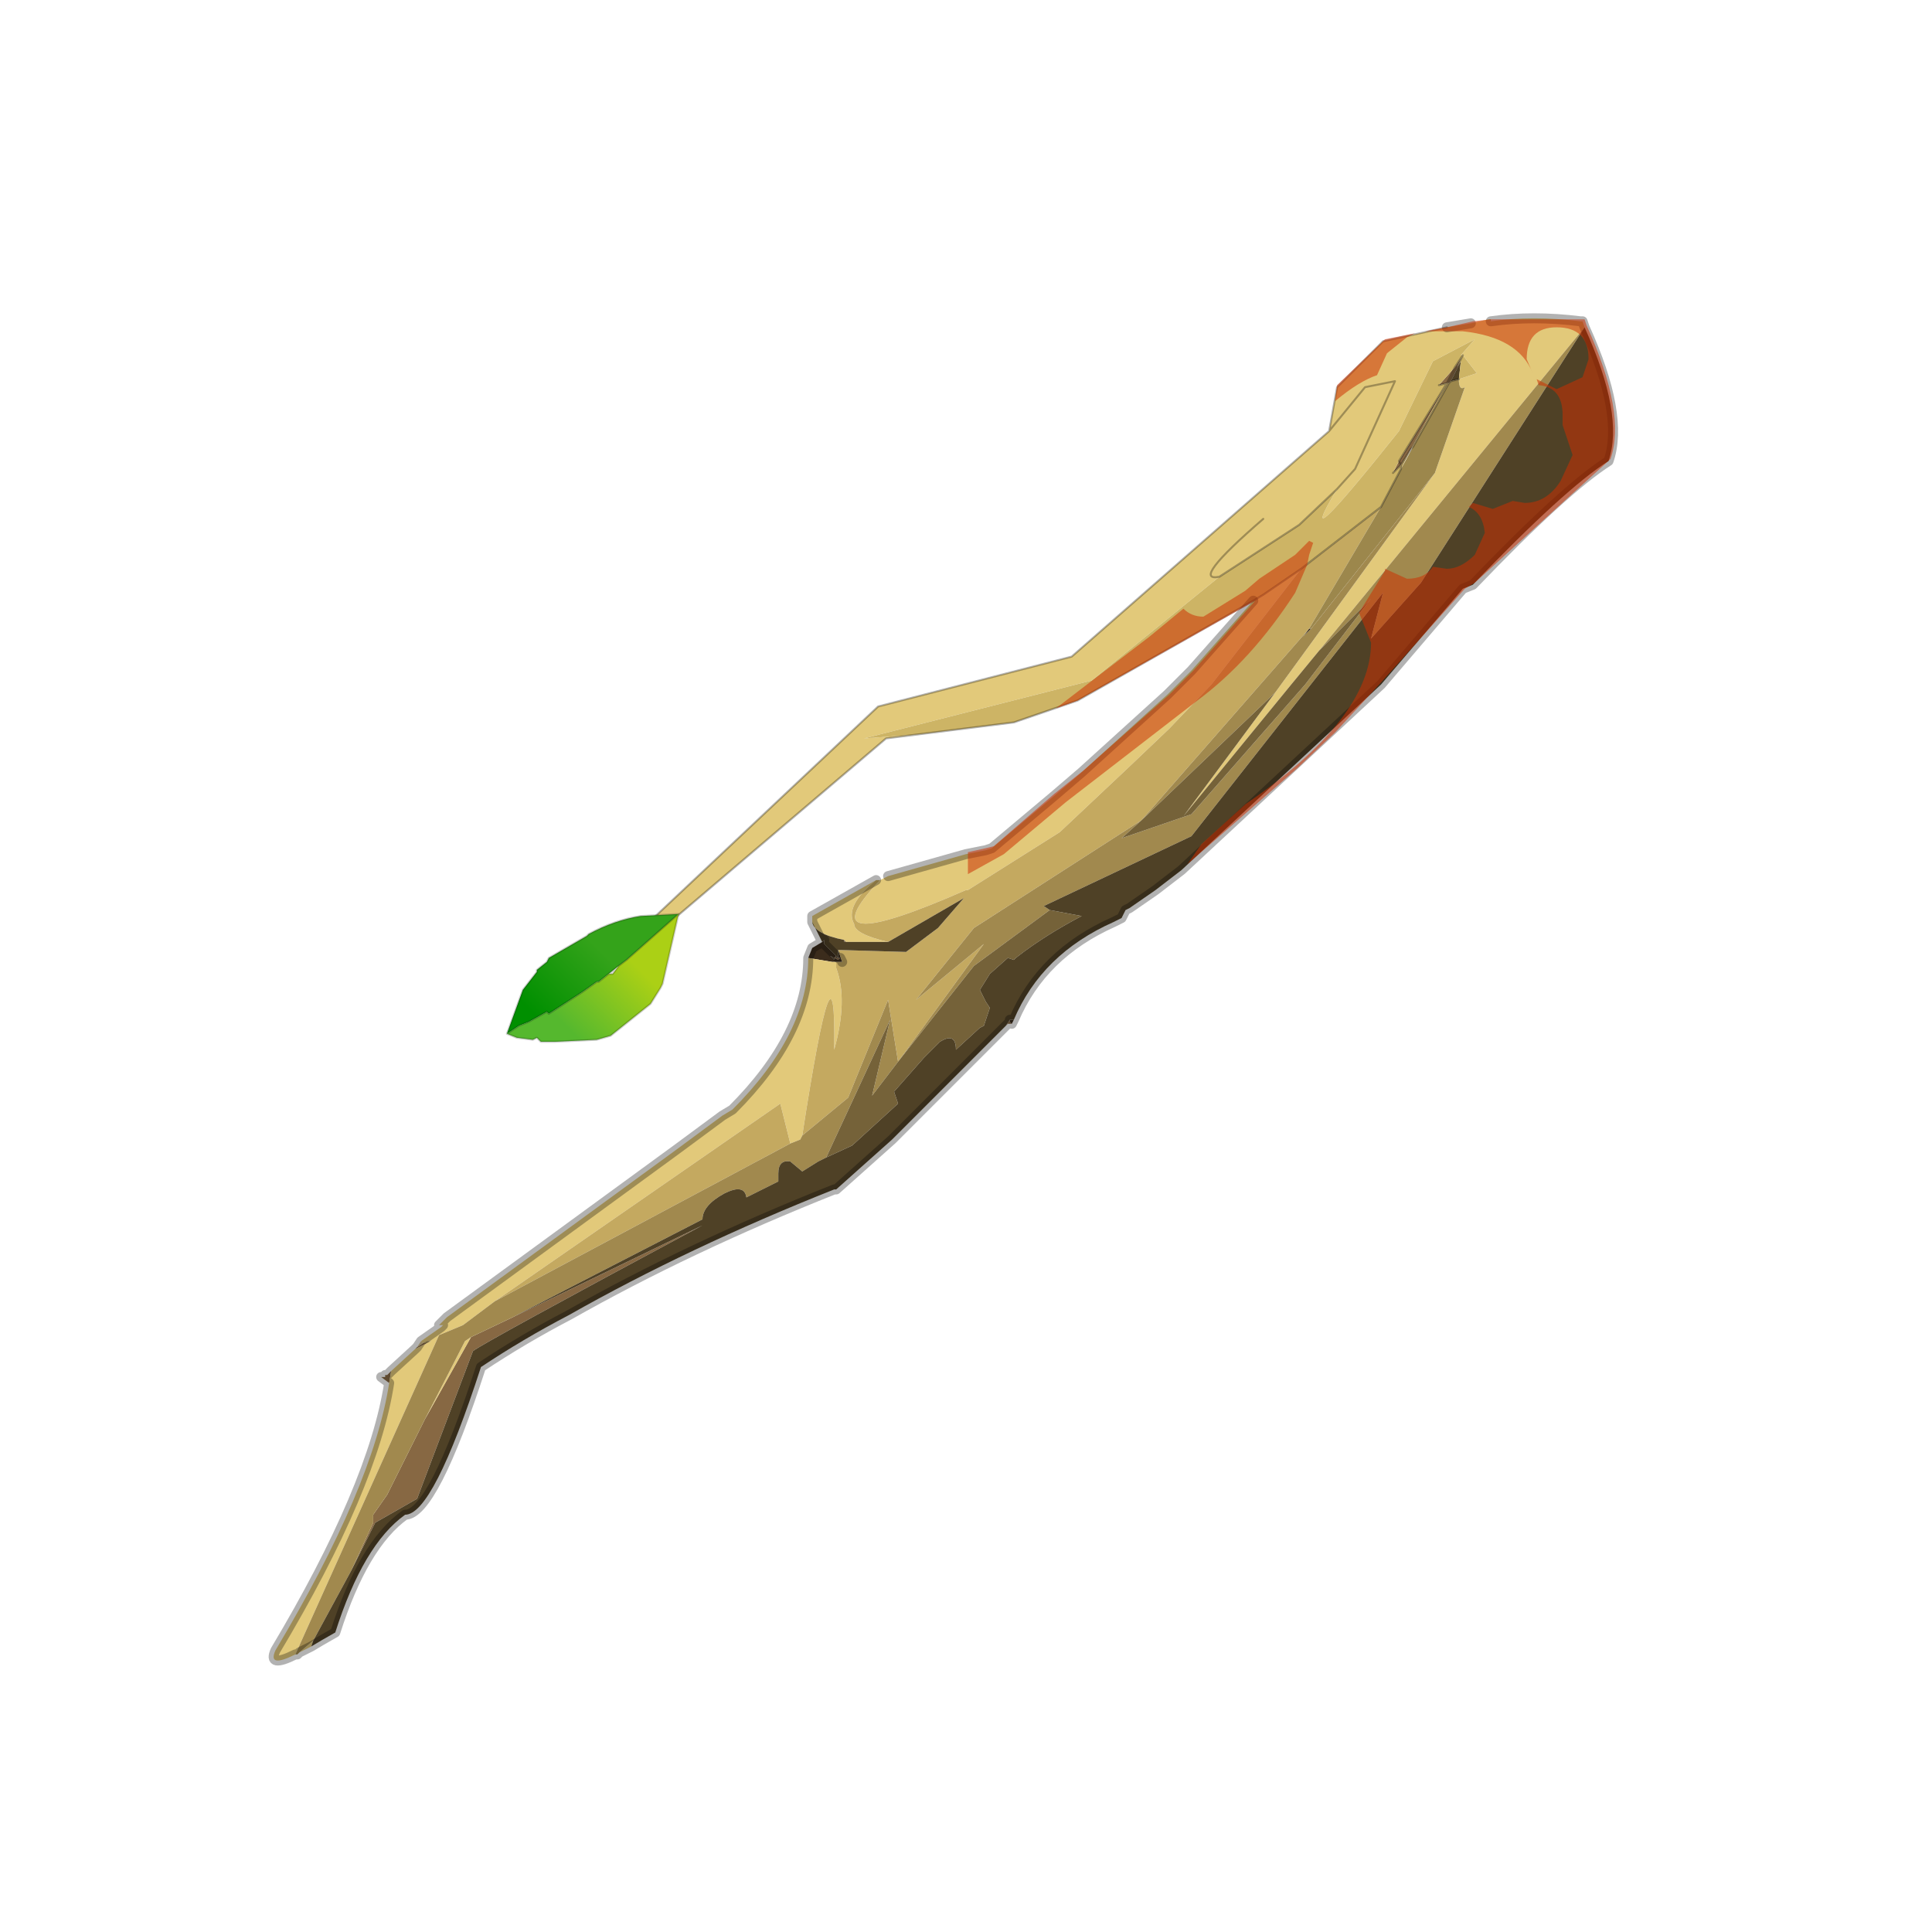 <?xml version="1.0" encoding="UTF-8" standalone="no"?>
<svg xmlns:xlink="http://www.w3.org/1999/xlink" height="440.0px" width="440.0px" xmlns="http://www.w3.org/2000/svg">
  <g transform="matrix(10.0, 0.0, 0.0, 10.0, 0.0, 0.0)">
    <use height="44.0" transform="matrix(0.909, 0.0, 0.0, 0.909, 2.0, 2.0)" width="44.0" xlink:href="#sprite0"/>
  </g>
  <defs>
    <g id="sprite0" transform="matrix(1.0, 0.0, 0.0, 1.0, 0.0, 0.0)">
      <use height="44.0" transform="matrix(1.0, 0.0, 0.0, 1.0, 0.0, 0.0)" width="44.0" xlink:href="#shape0"/>
    </g>
    <g id="shape0" transform="matrix(1.0, 0.0, 0.0, 1.0, 0.0, 0.0)">
      <path d="M44.0 44.0 L0.0 44.0 0.0 0.0 44.0 0.0 44.0 44.0" fill="#43adca" fill-opacity="0.0" fill-rule="evenodd" stroke="none"/>
      <path d="M23.15 23.45 L23.05 23.45 23.1 23.4 23.05 23.45 23.0 23.5 23.1 23.35 23.1 23.4 23.15 23.45 M7.55 32.45 L7.35 32.3 7.45 32.3 7.45 32.25 7.5 32.25 7.6 32.15 7.55 32.45 M8.2 31.6 L8.25 31.55 8.4 31.45 8.45 31.45 8.5 31.45 8.2 31.6 M34.05 7.4 L34.25 7.0 34.05 7.4 33.85 7.45 34.25 7.0 34.45 6.7 34.3 7.0 34.1 7.4 34.3 7.0 34.4 6.85 34.15 7.35 34.1 7.4 34.05 7.4 33.15 9.05 32.9 9.45 32.85 9.35 32.9 9.45 32.7 9.65 32.85 9.35 34.05 7.4 M10.65 30.8 L15.4 28.5 Q9.9 31.45 9.65 31.65 L8.25 35.35 7.2 35.95 6.6 37.15 7.15 35.95 7.15 35.75 7.5 35.25 8.45 33.35 9.6 31.3 10.65 30.8 M18.7 21.8 L18.75 21.75 18.75 21.8 18.8 21.8 18.85 21.8 18.8 21.8 18.85 21.8 18.7 21.8 18.85 21.8 18.8 21.85 18.7 21.8" fill="#876843" fill-rule="evenodd" stroke="none"/>
      <path d="M23.2 23.35 L23.15 23.45 23.1 23.4 23.2 23.35 23.1 23.4 23.1 23.35 23.2 23.35 M18.05 21.8 L18.15 21.55 18.4 21.4 18.45 21.35 18.45 21.45 18.8 21.8 18.8 21.6 18.9 21.9 18.65 21.9 18.05 21.8 M18.8 21.8 L18.75 21.8 18.75 21.75 18.7 21.8 18.6 21.75 18.7 21.85 18.7 21.8 18.8 21.85 18.85 21.8 18.8 21.8 M18.9 21.9 L18.85 21.8 18.9 21.9 M18.45 21.45 L18.4 21.4 18.45 21.45" fill="#3b2c1c" fill-rule="evenodd" stroke="none"/>
      <path d="M19.0 21.4 L18.95 21.4 18.95 21.35 19.0 21.4" fill="#695034" fill-rule="evenodd" stroke="none"/>
      <path d="M8.25 31.55 L8.35 31.4 8.4 31.45 8.25 31.55 M18.7 21.8 L18.65 21.75 18.7 21.8 18.8 21.85 18.7 21.8" fill="#d6c088" fill-rule="evenodd" stroke="none"/>
      <path d="M30.6 13.55 L30.65 13.55 30.45 13.75 30.6 13.55" fill="#291e13" fill-rule="evenodd" stroke="none"/>
      <path d="M35.1 5.8 L35.15 5.85 Q36.2 5.7 37.4 5.85 L37.45 5.85 37.5 6.0 30.85 14.1 30.15 14.95 27.45 18.25 29.75 15.15 33.75 9.65 34.5 7.5 Q34.35 7.6 34.35 7.3 L34.8 7.15 34.45 6.7 34.4 6.7 34.75 6.3 33.7 6.85 32.85 8.6 Q30.1 12.05 31.3 10.05 L30.35 10.95 28.35 12.25 25.15 14.85 19.45 16.3 20.8 16.2 20.0 16.3 13.3 22.0 13.8 21.15 19.8 15.5 24.65 14.25 31.1 8.6 31.3 7.5 32.45 6.35 34.05 6.0 34.65 5.9 35.1 5.8 M5.6 39.05 L5.3 39.2 5.65 38.9 5.6 39.05 M5.2 39.25 Q4.5 39.6 4.7 39.15 7.15 35.05 7.55 32.45 L7.6 32.15 8.2 31.6 8.5 31.45 8.6 31.4 8.5 31.4 8.4 31.45 8.35 31.4 8.85 31.05 8.9 31.0 8.8 31.0 9.0 30.8 14.75 26.6 15.9 25.75 16.15 25.6 Q18.05 23.7 18.05 21.8 L18.65 21.9 18.75 21.9 18.75 22.05 Q19.05 22.85 18.7 24.1 18.75 20.75 17.9 26.25 L17.85 26.35 17.6 26.45 17.35 25.45 10.2 30.4 9.4 31.0 8.8 31.25 5.2 39.25 M18.15 20.9 L18.15 20.75 19.75 19.85 Q18.95 20.5 19.2 20.95 19.2 21.2 20.05 21.4 L19.0 21.4 18.95 21.35 Q18.2 21.2 18.15 20.9 M19.85 19.85 L20.05 19.75 22.0 19.2 22.5 19.1 22.65 19.05 24.2 17.75 24.9 17.15 27.05 15.2 27.65 14.6 29.2 12.85 29.45 12.7 30.4 12.05 28.15 14.95 27.1 16.05 26.05 17.05 24.35 18.65 22.05 20.1 22.0 20.1 Q17.9 21.9 19.85 19.85 M31.3 10.05 L31.75 9.55 32.75 7.35 32.0 7.5 31.1 8.6 32.0 7.5 32.75 7.35 31.75 9.55 31.3 10.05 M29.45 10.8 Q27.6 12.4 28.35 12.25 27.6 12.4 29.45 10.8 M8.45 33.35 L9.45 31.4 9.6 31.3 8.45 33.35" fill="#e2c97a" fill-rule="evenodd" stroke="none"/>
      <path d="M19.75 19.85 L19.85 19.85 Q17.9 21.9 22.0 20.1 L22.05 20.1 24.35 18.65 26.05 17.05 27.1 16.05 28.15 14.95 30.4 12.05 32.4 10.5 30.6 13.55 26.4 18.35 22.2 21.05 20.75 22.85 22.45 21.45 20.3 24.4 20.05 22.85 19.05 25.3 17.9 26.25 Q18.75 20.75 18.7 24.1 19.05 22.85 18.75 22.05 L18.75 21.9 18.65 21.9 18.9 21.9 18.8 21.6 20.5 21.65 21.3 21.05 21.95 20.3 20.05 21.4 Q19.2 21.2 19.2 20.95 18.95 20.5 19.75 19.85 M34.05 7.4 L34.1 7.4 33.2 9.0 33.15 9.05 32.9 9.55 32.9 9.45 33.15 9.05 34.05 7.4 M34.3 7.0 L34.45 6.7 34.3 7.0 M34.45 6.7 L34.4 6.7 34.45 6.7 M17.6 26.45 L10.2 30.4 17.35 25.45 17.6 26.45" fill="#c4a960" fill-rule="evenodd" stroke="none"/>
      <path d="M5.3 39.2 L5.25 39.25 5.2 39.25 8.8 31.25 9.4 31.0 10.2 30.4 17.6 26.45 17.85 26.35 17.9 26.25 19.05 25.3 20.05 22.85 20.3 24.4 22.45 21.45 20.75 22.85 22.2 21.05 26.4 18.35 30.6 13.55 30.45 13.75 30.65 13.55 33.75 9.65 29.75 15.15 26.4 18.35 25.9 18.8 27.65 18.2 30.5 14.95 32.15 12.8 30.85 14.1 37.5 6.0 33.4 12.4 32.15 13.8 32.45 12.65 27.65 18.75 23.95 20.5 24.1 20.6 22.2 22.0 20.3 24.4 19.65 25.25 20.1 23.35 18.5 26.8 18.3 26.9 17.9 27.15 17.6 26.9 Q17.3 26.85 17.3 27.2 L17.3 27.35 17.3 27.4 16.5 27.8 Q16.45 27.45 15.95 27.7 15.4 28.0 15.4 28.35 L12.0 30.1 10.65 30.8 9.6 31.3 9.45 31.4 8.45 33.35 7.5 35.25 7.15 35.75 7.15 35.95 6.6 37.15 5.65 38.9 5.3 39.2 M5.25 39.25 L5.2 39.25 5.25 39.25 M8.5 31.45 L8.45 31.45 8.4 31.45 8.5 31.4 8.6 31.4 8.5 31.45" fill="#a1894e" fill-rule="evenodd" stroke="none"/>
      <path d="M29.75 15.15 L27.45 18.25 30.15 14.95 30.85 14.1 32.15 12.8 30.5 14.95 27.65 18.2 25.9 18.8 26.4 18.35 29.75 15.15 M24.1 20.6 L24.9 20.75 Q23.95 21.25 23.25 21.8 L23.2 21.85 23.05 21.8 22.6 22.2 22.35 22.6 22.5 22.9 22.6 23.05 22.45 23.5 22.35 23.55 21.75 24.1 Q21.75 23.65 21.35 23.9 L20.95 24.3 20.2 25.15 20.3 25.45 19.15 26.5 18.5 26.8 20.1 23.35 19.65 25.25 20.3 24.4 22.2 22.0 24.1 20.6" fill="#756239" fill-rule="evenodd" stroke="none"/>
      <path d="M37.5 6.0 Q38.5 8.2 38.1 9.35 37.0 10.05 34.7 12.45 L34.45 12.55 32.4 14.95 27.4 19.6 26.75 20.1 26.1 20.55 26.0 20.6 25.9 20.8 25.7 20.9 Q23.9 21.7 23.2 23.35 L23.1 23.35 23.0 23.5 23.05 23.45 20.15 26.35 18.75 27.6 18.7 27.6 Q15.05 29.05 12.05 30.75 10.9 31.35 9.85 32.05 8.65 35.75 7.95 35.75 6.9 36.5 6.2 38.7 L5.85 38.9 5.6 39.05 5.65 38.9 6.6 37.15 7.2 35.95 8.25 35.35 9.65 31.65 Q9.9 31.45 15.4 28.5 L10.65 30.8 12.0 30.1 15.4 28.35 Q15.4 28.0 15.95 27.7 16.45 27.45 16.5 27.8 L17.3 27.4 17.3 27.35 17.3 27.2 Q17.3 26.85 17.6 26.9 L17.9 27.15 18.3 26.9 18.5 26.8 19.15 26.5 20.3 25.45 20.2 25.15 20.95 24.3 21.35 23.9 Q21.75 23.65 21.75 24.1 L22.35 23.55 22.45 23.5 22.6 23.05 22.5 22.9 22.35 22.6 22.6 22.2 23.05 21.8 23.2 21.85 23.25 21.8 Q23.95 21.25 24.9 20.75 L24.1 20.6 23.95 20.5 27.65 18.75 32.45 12.65 32.15 13.8 33.4 12.4 37.5 6.0 M18.4 21.4 L18.15 20.9 Q18.2 21.2 18.95 21.35 L18.95 21.4 19.0 21.4 20.05 21.4 21.95 20.3 21.3 21.05 20.5 21.65 18.8 21.6 18.8 21.8 18.45 21.45 18.45 21.35 18.4 21.4 M34.15 7.35 L34.4 6.85 34.35 7.3 34.15 7.35 M18.7 21.8 L18.85 21.8 18.7 21.8 18.7 21.85 18.6 21.75 18.7 21.8 18.65 21.75 18.7 21.8" fill="#4f4126" fill-rule="evenodd" stroke="none"/>
      <path d="M35.1 5.8 L35.15 5.8 35.15 5.85 35.1 5.8 M29.2 12.85 L24.8 15.35 23.2 15.9 22.0 16.05 21.6 16.1 20.8 16.2 19.45 16.3 25.15 14.85 28.35 12.25 30.35 10.95 31.3 10.05 Q30.1 12.05 32.85 8.6 L33.7 6.85 34.75 6.3 34.4 6.7 34.45 6.7 34.8 7.15 34.35 7.3 34.4 6.85 34.3 7.0 34.45 6.7 34.25 7.0 33.85 7.45 34.05 7.4 32.85 9.35 32.7 9.65 32.9 9.45 32.9 9.55 32.4 10.5 30.4 12.05 29.45 12.7 29.2 12.85" fill="#cdb465" fill-rule="evenodd" stroke="none"/>
      <path d="M34.1 7.4 L34.15 7.35 34.35 7.3 Q34.35 7.6 34.5 7.5 L33.75 9.65 30.65 13.55 30.6 13.55 32.4 10.5 32.9 9.55 33.2 9.0 34.1 7.4" fill="#9c874c" fill-rule="evenodd" stroke="none"/>
      <path d="M35.15 5.85 Q36.2 5.7 37.4 5.85 L37.45 5.85 37.5 6.0 Q38.5 8.2 38.1 9.35 37.0 10.05 34.7 12.45 L34.45 12.55 32.4 14.95 27.4 19.6 26.75 20.1 26.1 20.55 26.0 20.6 25.9 20.8 25.7 20.9 Q23.9 21.7 23.2 23.35 L23.15 23.45 M23.05 23.45 L20.15 26.35 18.75 27.6 18.7 27.6 Q15.05 29.05 12.05 30.75 10.9 31.35 9.85 32.05 8.65 35.75 7.95 35.75 6.9 36.5 6.2 38.7 L5.85 38.9 5.6 39.05 5.3 39.2 5.25 39.25 M5.2 39.25 Q4.5 39.6 4.7 39.15 7.15 35.05 7.55 32.45 L7.35 32.3 M7.45 32.3 L7.45 32.25 7.5 32.25 7.6 32.15 8.2 31.6 8.25 31.55 8.35 31.4 8.85 31.05 8.9 31.0 8.8 31.0 9.0 30.8 14.75 26.6 15.9 25.75 16.15 25.6 Q18.05 23.7 18.05 21.8 L18.15 21.55 18.4 21.4 18.15 20.9 18.15 20.75 19.75 19.85 M20.05 19.75 L22.0 19.2 22.5 19.1 22.65 19.05 24.2 17.75 24.9 17.15 27.05 15.2 27.65 14.6 29.2 12.85 M34.05 6.0 L34.65 5.9 M5.2 39.25 L5.25 39.25 M23.1 23.4 L23.05 23.45 M23.1 23.35 L23.2 23.35 23.1 23.4 M18.4 21.4 L18.45 21.35 M18.45 21.45 L18.8 21.8 M18.85 21.8 L18.8 21.8 M18.85 21.8 L18.9 21.9 M18.4 21.4 L18.45 21.45" fill="none" stroke="#000000" stroke-linecap="round" stroke-linejoin="round" stroke-opacity="0.302" stroke-width="0.25"/>
      <path d="M29.2 12.85 L24.8 15.35 23.2 15.9 22.0 16.05 21.6 16.1 20.8 16.2 20.0 16.3 13.3 22.0 13.8 21.15 19.8 15.5 24.65 14.25 31.1 8.6 31.3 7.5 32.45 6.35 34.05 6.0 M34.25 7.0 L34.05 7.4 34.1 7.4 34.3 7.0 34.45 6.7 34.25 7.0 M33.85 7.45 L34.05 7.4 32.85 9.35 32.9 9.45 33.15 9.05 M34.1 7.4 L34.15 7.35 34.35 7.3 M31.3 10.05 L30.35 10.95 28.35 12.25 Q27.6 12.4 29.45 10.8 M33.2 9.0 L33.15 9.05 M33.2 9.0 L34.1 7.4 M32.4 10.5 L32.9 9.55 M32.7 9.65 L32.9 9.45 32.9 9.55 M31.1 8.6 L32.0 7.5 32.75 7.35 31.75 9.55 31.3 10.05 M29.2 12.85 L29.45 12.7 30.4 12.05 32.4 10.5" fill="none" stroke="#000000" stroke-linecap="round" stroke-linejoin="round" stroke-opacity="0.302" stroke-width="0.05"/>
      <path d="M30.6 11.7 L30.55 11.95 30.25 12.65 Q29.15 14.35 27.8 15.35 L24.5 17.9 22.95 19.2 22.05 19.7 22.05 19.15 22.5 19.05 22.7 19.0 24.2 17.7 24.95 17.1 25.4 16.7 27.1 15.2 27.55 14.75 27.7 14.6 28.85 13.3 29.25 12.85 24.8 15.35 24.25 15.55 26.6 13.75 27.45 13.05 Q27.65 13.25 27.95 13.25 L29.0 12.6 29.35 12.3 30.25 11.7 30.6 11.35 30.7 11.4 30.6 11.7 M33.25 6.15 L33.05 6.25 32.55 6.65 32.3 7.2 Q31.85 7.35 31.25 7.85 L31.3 7.45 32.5 6.3 33.25 6.15 M35.2 5.75 L35.15 5.8 37.45 5.8 37.5 5.8 37.55 5.95 Q38.55 8.15 38.15 9.3 L34.75 12.4 34.5 12.55 32.4 14.9 31.25 16.15 30.3 17.05 27.55 19.45 27.9 18.95 29.0 17.95 Q32.15 15.8 32.15 13.9 L31.85 13.15 32.5 12.1 32.5 12.05 33.05 12.3 Q33.5 12.3 33.7 12.0 L34.05 12.05 Q34.4 12.05 34.75 11.7 L35.0 11.15 Q34.95 10.65 34.6 10.5 L34.7 10.4 35.2 10.55 35.7 10.35 36.0 10.4 Q36.55 10.4 36.9 9.85 L37.2 9.2 36.95 8.45 36.95 8.2 Q36.95 7.5 36.35 7.45 L36.3 7.3 36.8 7.55 37.45 7.25 37.6 6.8 Q37.6 6.0 36.8 6.0 36.05 6.0 36.05 6.8 L36.2 7.15 Q35.85 6.25 34.45 6.1 L33.5 6.1 34.05 6.0 34.7 5.85 35.15 5.8 35.2 5.75" fill="#cc3000" fill-opacity="0.533" fill-rule="evenodd" stroke="none"/>
      <path d="M13.05 22.2 L12.8 22.4 12.75 22.4 12.4 22.65 11.55 23.2 11.5 23.15 11.05 23.4 10.8 23.5 10.5 23.7 10.75 23.8 11.15 23.85 11.25 23.8 11.35 23.9 11.7 23.9 12.75 23.85 13.1 23.75 14.1 22.95 14.35 22.55 14.4 22.45 14.8 20.7 13.5 21.85 13.3 22.0 13.15 22.2 13.05 22.2" fill="url(#gradient0)" fill-rule="evenodd" stroke="none"/>
      <path d="M10.5 23.7 L10.8 23.5 11.05 23.4 11.5 23.15 11.55 23.2 12.4 22.65 12.75 22.4 12.8 22.4 13.05 22.2 13.3 22.0 13.5 21.85 14.8 20.7 13.85 20.75 Q13.2 20.85 12.55 21.2 L12.5 21.25 11.55 21.8 11.5 21.9 11.25 22.1 11.25 22.15 10.9 22.6 10.5 23.7" fill="url(#gradient1)" fill-rule="evenodd" stroke="none"/>
      <path d="M13.05 22.2 L12.8 22.4 12.75 22.4 12.4 22.65 11.55 23.2 11.5 23.15 11.05 23.4 10.8 23.5 10.5 23.7 10.9 22.6 11.25 22.15 11.25 22.1 11.5 21.9 11.55 21.8 12.5 21.25 12.55 21.2 Q13.2 20.85 13.85 20.75 L14.8 20.7 13.5 21.85 13.3 22.0 13.05 22.2 13.15 22.2 13.3 22.0 M14.8 20.7 L14.4 22.45 14.35 22.55 14.1 22.95 13.1 23.75 12.75 23.85 11.7 23.9 11.35 23.9 11.25 23.8 11.15 23.85 10.75 23.8 10.5 23.7" fill="none" stroke="#000000" stroke-linecap="round" stroke-linejoin="round" stroke-opacity="0.2" stroke-width="0.05"/>
    </g>
    <linearGradient gradientTransform="matrix(0.001, -0.001, 7.0E-4, 7.0E-4, 13.0, 22.9)" gradientUnits="userSpaceOnUse" id="gradient0" spreadMethod="pad" x1="-819.2" x2="819.2">
      <stop offset="0.0" stop-color="#55b82e"/>
      <stop offset="1.0" stop-color="#abd015"/>
    </linearGradient>
    <linearGradient gradientTransform="matrix(0.001, -0.001, 5.0E-4, 5.0E-4, 11.9, 22.3)" gradientUnits="userSpaceOnUse" id="gradient1" spreadMethod="pad" x1="-819.2" x2="819.2">
      <stop offset="0.0" stop-color="#008f00"/>
      <stop offset="1.0" stop-color="#34a31a"/>
    </linearGradient>
  </defs>
</svg>
